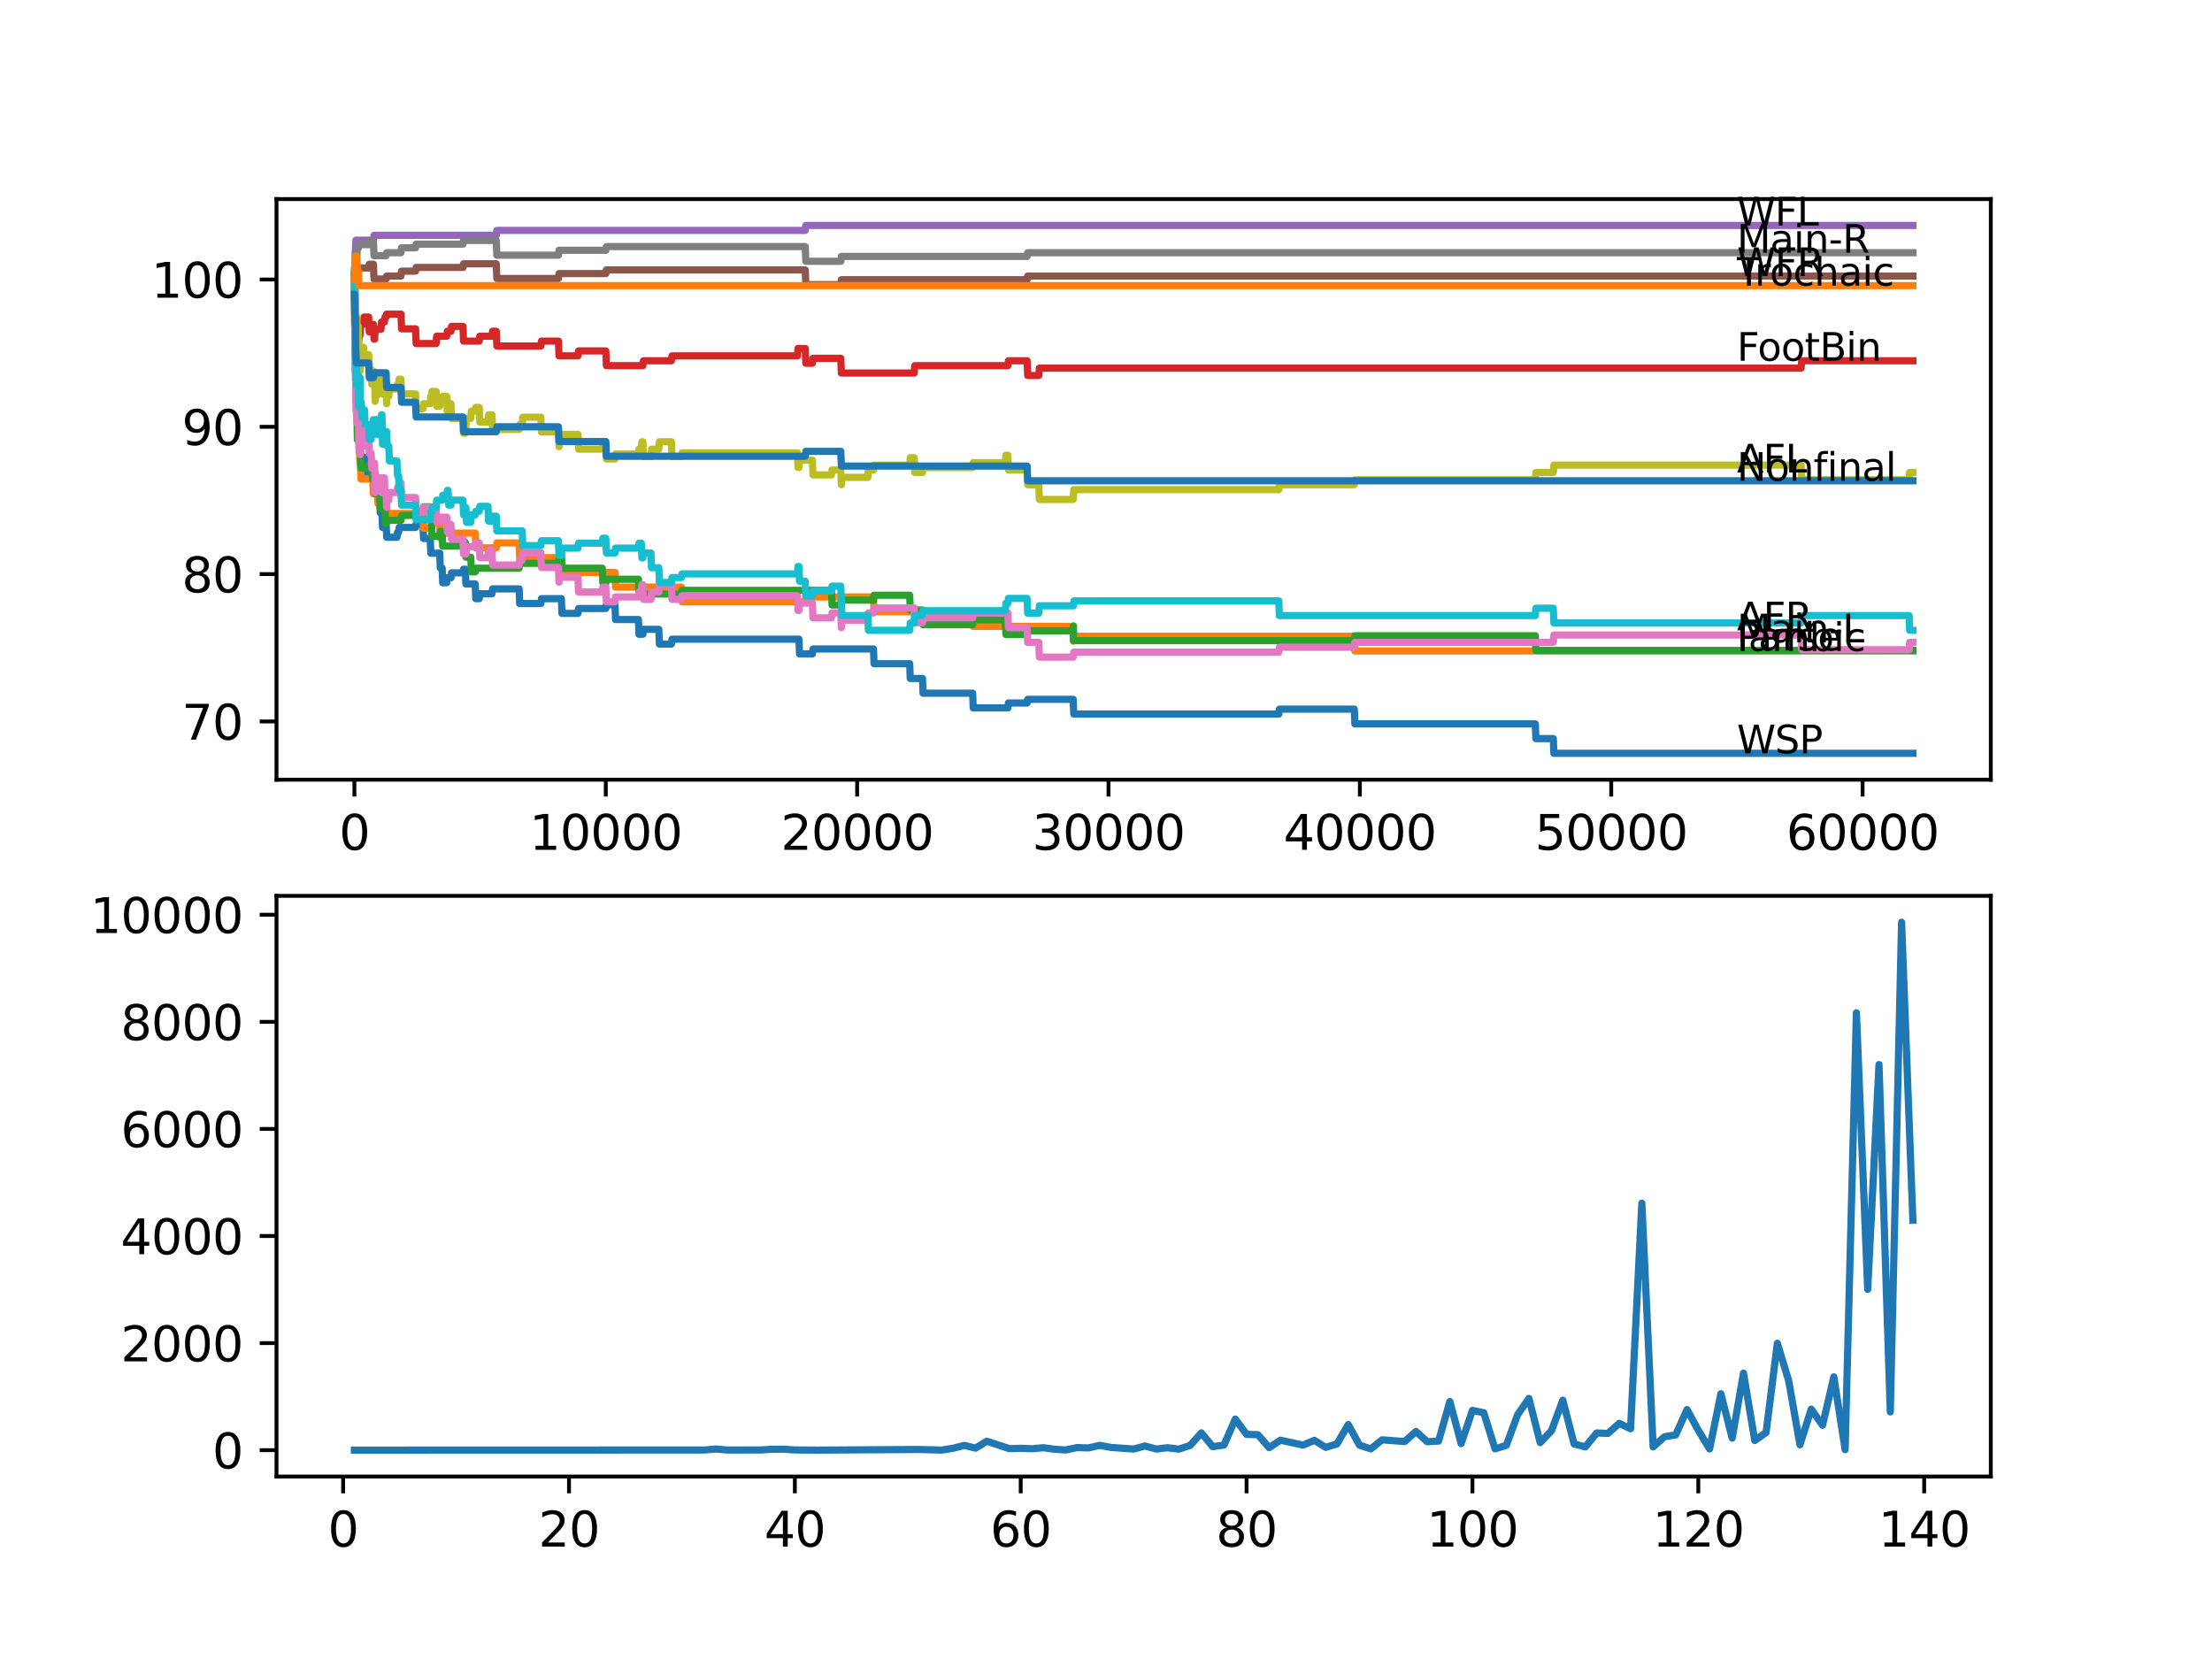 <?xml version="1.0" encoding="utf-8" standalone="no"?>
<!DOCTYPE svg PUBLIC "-//W3C//DTD SVG 1.1//EN"
  "http://www.w3.org/Graphics/SVG/1.1/DTD/svg11.dtd">
<svg xmlns:xlink="http://www.w3.org/1999/xlink" width="460.8pt" height="345.6pt" viewBox="0 0 460.8 345.6" xmlns="http://www.w3.org/2000/svg" version="1.1">
 <defs>
  <style type="text/css">*{stroke-linejoin: round; stroke-linecap: butt}</style>
 </defs>
 <g id="figure_1">
  <g id="patch_1">
   <path d="M 0 345.6 
L 460.8 345.6 
L 460.8 0 
L 0 0 
z
" style="fill: #ffffff"/>
  </g>
  <g id="axes_1">
   <g id="patch_2">
    <path d="M 57.6 162.432 
L 414.72 162.432 
L 414.72 41.472 
L 57.6 41.472 
z
" style="fill: #ffffff"/>
   </g>
   <g id="matplotlib.axis_1">
    <g id="xtick_1">
     <g id="line2d_1">
      <defs>
       <path id="m9a5a674ba6" d="M 0 0 
L 0 3.5 
" style="stroke: #000000; stroke-width: 0.8"/>
      </defs>
      <g>
       <use xlink:href="#m9a5a674ba6" x="73.827" y="162.432" style="stroke: #000000; stroke-width: 0.8"/>
      </g>
     </g>
     <g id="text_1">
      <!-- 0 -->
      <g transform="translate(70.646 177.03)scale(0.1 -0.1)">
       <defs>
        <path id="DejaVuSans-30" d="M 2034 4250 
Q 1547 4250 1301 3770 
Q 1056 3291 1056 2328 
Q 1056 1369 1301 889 
Q 1547 409 2034 409 
Q 2525 409 2770 889 
Q 3016 1369 3016 2328 
Q 3016 3291 2770 3770 
Q 2525 4250 2034 4250 
z
M 2034 4750 
Q 2819 4750 3233 4129 
Q 3647 3509 3647 2328 
Q 3647 1150 3233 529 
Q 2819 -91 2034 -91 
Q 1250 -91 836 529 
Q 422 1150 422 2328 
Q 422 3509 836 4129 
Q 1250 4750 2034 4750 
z
" transform="scale(0.016)"/>
       </defs>
       <use xlink:href="#DejaVuSans-30"/>
      </g>
     </g>
    </g>
    <g id="xtick_2">
     <g id="line2d_2">
      <g>
       <use xlink:href="#m9a5a674ba6" x="126.192" y="162.432" style="stroke: #000000; stroke-width: 0.8"/>
      </g>
     </g>
     <g id="text_2">
      <!-- 10000 -->
      <g transform="translate(110.286 177.03)scale(0.1 -0.1)">
       <defs>
        <path id="DejaVuSans-31" d="M 794 531 
L 1825 531 
L 1825 4091 
L 703 3866 
L 703 4441 
L 1819 4666 
L 2450 4666 
L 2450 531 
L 3481 531 
L 3481 0 
L 794 0 
L 794 531 
z
" transform="scale(0.016)"/>
       </defs>
       <use xlink:href="#DejaVuSans-31"/>
       <use xlink:href="#DejaVuSans-30" x="63.623"/>
       <use xlink:href="#DejaVuSans-30" x="127.246"/>
       <use xlink:href="#DejaVuSans-30" x="190.869"/>
       <use xlink:href="#DejaVuSans-30" x="254.492"/>
      </g>
     </g>
    </g>
    <g id="xtick_3">
     <g id="line2d_3">
      <g>
       <use xlink:href="#m9a5a674ba6" x="178.556" y="162.432" style="stroke: #000000; stroke-width: 0.8"/>
      </g>
     </g>
     <g id="text_3">
      <!-- 20000 -->
      <g transform="translate(162.65 177.03)scale(0.1 -0.1)">
       <defs>
        <path id="DejaVuSans-32" d="M 1228 531 
L 3431 531 
L 3431 0 
L 469 0 
L 469 531 
Q 828 903 1448 1529 
Q 2069 2156 2228 2338 
Q 2531 2678 2651 2914 
Q 2772 3150 2772 3378 
Q 2772 3750 2511 3984 
Q 2250 4219 1831 4219 
Q 1534 4219 1204 4116 
Q 875 4013 500 3803 
L 500 4441 
Q 881 4594 1212 4672 
Q 1544 4750 1819 4750 
Q 2544 4750 2975 4387 
Q 3406 4025 3406 3419 
Q 3406 3131 3298 2873 
Q 3191 2616 2906 2266 
Q 2828 2175 2409 1742 
Q 1991 1309 1228 531 
z
" transform="scale(0.016)"/>
       </defs>
       <use xlink:href="#DejaVuSans-32"/>
       <use xlink:href="#DejaVuSans-30" x="63.623"/>
       <use xlink:href="#DejaVuSans-30" x="127.246"/>
       <use xlink:href="#DejaVuSans-30" x="190.869"/>
       <use xlink:href="#DejaVuSans-30" x="254.492"/>
      </g>
     </g>
    </g>
    <g id="xtick_4">
     <g id="line2d_4">
      <g>
       <use xlink:href="#m9a5a674ba6" x="230.921" y="162.432" style="stroke: #000000; stroke-width: 0.8"/>
      </g>
     </g>
     <g id="text_4">
      <!-- 30000 -->
      <g transform="translate(215.015 177.03)scale(0.1 -0.1)">
       <defs>
        <path id="DejaVuSans-33" d="M 2597 2516 
Q 3050 2419 3304 2112 
Q 3559 1806 3559 1356 
Q 3559 666 3084 287 
Q 2609 -91 1734 -91 
Q 1441 -91 1130 -33 
Q 819 25 488 141 
L 488 750 
Q 750 597 1062 519 
Q 1375 441 1716 441 
Q 2309 441 2620 675 
Q 2931 909 2931 1356 
Q 2931 1769 2642 2001 
Q 2353 2234 1838 2234 
L 1294 2234 
L 1294 2753 
L 1863 2753 
Q 2328 2753 2575 2939 
Q 2822 3125 2822 3475 
Q 2822 3834 2567 4026 
Q 2313 4219 1838 4219 
Q 1578 4219 1281 4162 
Q 984 4106 628 3988 
L 628 4550 
Q 988 4650 1302 4700 
Q 1616 4750 1894 4750 
Q 2613 4750 3031 4423 
Q 3450 4097 3450 3541 
Q 3450 3153 3228 2886 
Q 3006 2619 2597 2516 
z
" transform="scale(0.016)"/>
       </defs>
       <use xlink:href="#DejaVuSans-33"/>
       <use xlink:href="#DejaVuSans-30" x="63.623"/>
       <use xlink:href="#DejaVuSans-30" x="127.246"/>
       <use xlink:href="#DejaVuSans-30" x="190.869"/>
       <use xlink:href="#DejaVuSans-30" x="254.492"/>
      </g>
     </g>
    </g>
    <g id="xtick_5">
     <g id="line2d_5">
      <g>
       <use xlink:href="#m9a5a674ba6" x="283.285" y="162.432" style="stroke: #000000; stroke-width: 0.8"/>
      </g>
     </g>
     <g id="text_5">
      <!-- 40000 -->
      <g transform="translate(267.379 177.03)scale(0.1 -0.1)">
       <defs>
        <path id="DejaVuSans-34" d="M 2419 4116 
L 825 1625 
L 2419 1625 
L 2419 4116 
z
M 2253 4666 
L 3047 4666 
L 3047 1625 
L 3713 1625 
L 3713 1100 
L 3047 1100 
L 3047 0 
L 2419 0 
L 2419 1100 
L 313 1100 
L 313 1709 
L 2253 4666 
z
" transform="scale(0.016)"/>
       </defs>
       <use xlink:href="#DejaVuSans-34"/>
       <use xlink:href="#DejaVuSans-30" x="63.623"/>
       <use xlink:href="#DejaVuSans-30" x="127.246"/>
       <use xlink:href="#DejaVuSans-30" x="190.869"/>
       <use xlink:href="#DejaVuSans-30" x="254.492"/>
      </g>
     </g>
    </g>
    <g id="xtick_6">
     <g id="line2d_6">
      <g>
       <use xlink:href="#m9a5a674ba6" x="335.65" y="162.432" style="stroke: #000000; stroke-width: 0.8"/>
      </g>
     </g>
     <g id="text_6">
      <!-- 50000 -->
      <g transform="translate(319.744 177.03)scale(0.1 -0.1)">
       <defs>
        <path id="DejaVuSans-35" d="M 691 4666 
L 3169 4666 
L 3169 4134 
L 1269 4134 
L 1269 2991 
Q 1406 3038 1543 3061 
Q 1681 3084 1819 3084 
Q 2600 3084 3056 2656 
Q 3513 2228 3513 1497 
Q 3513 744 3044 326 
Q 2575 -91 1722 -91 
Q 1428 -91 1123 -41 
Q 819 9 494 109 
L 494 744 
Q 775 591 1075 516 
Q 1375 441 1709 441 
Q 2250 441 2565 725 
Q 2881 1009 2881 1497 
Q 2881 1984 2565 2268 
Q 2250 2553 1709 2553 
Q 1456 2553 1204 2497 
Q 953 2441 691 2322 
L 691 4666 
z
" transform="scale(0.016)"/>
       </defs>
       <use xlink:href="#DejaVuSans-35"/>
       <use xlink:href="#DejaVuSans-30" x="63.623"/>
       <use xlink:href="#DejaVuSans-30" x="127.246"/>
       <use xlink:href="#DejaVuSans-30" x="190.869"/>
       <use xlink:href="#DejaVuSans-30" x="254.492"/>
      </g>
     </g>
    </g>
    <g id="xtick_7">
     <g id="line2d_7">
      <g>
       <use xlink:href="#m9a5a674ba6" x="388.014" y="162.432" style="stroke: #000000; stroke-width: 0.8"/>
      </g>
     </g>
     <g id="text_7">
      <!-- 60000 -->
      <g transform="translate(372.108 177.03)scale(0.1 -0.1)">
       <defs>
        <path id="DejaVuSans-36" d="M 2113 2584 
Q 1688 2584 1439 2293 
Q 1191 2003 1191 1497 
Q 1191 994 1439 701 
Q 1688 409 2113 409 
Q 2538 409 2786 701 
Q 3034 994 3034 1497 
Q 3034 2003 2786 2293 
Q 2538 2584 2113 2584 
z
M 3366 4563 
L 3366 3988 
Q 3128 4100 2886 4159 
Q 2644 4219 2406 4219 
Q 1781 4219 1451 3797 
Q 1122 3375 1075 2522 
Q 1259 2794 1537 2939 
Q 1816 3084 2150 3084 
Q 2853 3084 3261 2657 
Q 3669 2231 3669 1497 
Q 3669 778 3244 343 
Q 2819 -91 2113 -91 
Q 1303 -91 875 529 
Q 447 1150 447 2328 
Q 447 3434 972 4092 
Q 1497 4750 2381 4750 
Q 2619 4750 2861 4703 
Q 3103 4656 3366 4563 
z
" transform="scale(0.016)"/>
       </defs>
       <use xlink:href="#DejaVuSans-36"/>
       <use xlink:href="#DejaVuSans-30" x="63.623"/>
       <use xlink:href="#DejaVuSans-30" x="127.246"/>
       <use xlink:href="#DejaVuSans-30" x="190.869"/>
       <use xlink:href="#DejaVuSans-30" x="254.492"/>
      </g>
     </g>
    </g>
   </g>
   <g id="matplotlib.axis_2">
    <g id="ytick_1">
     <g id="line2d_8">
      <defs>
       <path id="mfc09162028" d="M 0 0 
L -3.5 0 
" style="stroke: #000000; stroke-width: 0.8"/>
      </defs>
      <g>
       <use xlink:href="#mfc09162028" x="57.6" y="150.285" style="stroke: #000000; stroke-width: 0.8"/>
      </g>
     </g>
     <g id="text_8">
      <!-- 70 -->
      <g transform="translate(37.875 154.084)scale(0.1 -0.1)">
       <defs>
        <path id="DejaVuSans-37" d="M 525 4666 
L 3525 4666 
L 3525 4397 
L 1831 0 
L 1172 0 
L 2766 4134 
L 525 4134 
L 525 4666 
z
" transform="scale(0.016)"/>
       </defs>
       <use xlink:href="#DejaVuSans-37"/>
       <use xlink:href="#DejaVuSans-30" x="63.623"/>
      </g>
     </g>
    </g>
    <g id="ytick_2">
     <g id="line2d_9">
      <g>
       <use xlink:href="#mfc09162028" x="57.6" y="119.597" style="stroke: #000000; stroke-width: 0.8"/>
      </g>
     </g>
     <g id="text_9">
      <!-- 80 -->
      <g transform="translate(37.875 123.397)scale(0.1 -0.1)">
       <defs>
        <path id="DejaVuSans-38" d="M 2034 2216 
Q 1584 2216 1326 1975 
Q 1069 1734 1069 1313 
Q 1069 891 1326 650 
Q 1584 409 2034 409 
Q 2484 409 2743 651 
Q 3003 894 3003 1313 
Q 3003 1734 2745 1975 
Q 2488 2216 2034 2216 
z
M 1403 2484 
Q 997 2584 770 2862 
Q 544 3141 544 3541 
Q 544 4100 942 4425 
Q 1341 4750 2034 4750 
Q 2731 4750 3128 4425 
Q 3525 4100 3525 3541 
Q 3525 3141 3298 2862 
Q 3072 2584 2669 2484 
Q 3125 2378 3379 2068 
Q 3634 1759 3634 1313 
Q 3634 634 3220 271 
Q 2806 -91 2034 -91 
Q 1263 -91 848 271 
Q 434 634 434 1313 
Q 434 1759 690 2068 
Q 947 2378 1403 2484 
z
M 1172 3481 
Q 1172 3119 1398 2916 
Q 1625 2713 2034 2713 
Q 2441 2713 2670 2916 
Q 2900 3119 2900 3481 
Q 2900 3844 2670 4047 
Q 2441 4250 2034 4250 
Q 1625 4250 1398 4047 
Q 1172 3844 1172 3481 
z
" transform="scale(0.016)"/>
       </defs>
       <use xlink:href="#DejaVuSans-38"/>
       <use xlink:href="#DejaVuSans-30" x="63.623"/>
      </g>
     </g>
    </g>
    <g id="ytick_3">
     <g id="line2d_10">
      <g>
       <use xlink:href="#mfc09162028" x="57.6" y="88.91" style="stroke: #000000; stroke-width: 0.8"/>
      </g>
     </g>
     <g id="text_10">
      <!-- 90 -->
      <g transform="translate(37.875 92.709)scale(0.1 -0.1)">
       <defs>
        <path id="DejaVuSans-39" d="M 703 97 
L 703 672 
Q 941 559 1184 500 
Q 1428 441 1663 441 
Q 2288 441 2617 861 
Q 2947 1281 2994 2138 
Q 2813 1869 2534 1725 
Q 2256 1581 1919 1581 
Q 1219 1581 811 2004 
Q 403 2428 403 3163 
Q 403 3881 828 4315 
Q 1253 4750 1959 4750 
Q 2769 4750 3195 4129 
Q 3622 3509 3622 2328 
Q 3622 1225 3098 567 
Q 2575 -91 1691 -91 
Q 1453 -91 1209 -44 
Q 966 3 703 97 
z
M 1959 2075 
Q 2384 2075 2632 2365 
Q 2881 2656 2881 3163 
Q 2881 3666 2632 3958 
Q 2384 4250 1959 4250 
Q 1534 4250 1286 3958 
Q 1038 3666 1038 3163 
Q 1038 2656 1286 2365 
Q 1534 2075 1959 2075 
z
" transform="scale(0.016)"/>
       </defs>
       <use xlink:href="#DejaVuSans-39"/>
       <use xlink:href="#DejaVuSans-30" x="63.623"/>
      </g>
     </g>
    </g>
    <g id="ytick_4">
     <g id="line2d_11">
      <g>
       <use xlink:href="#mfc09162028" x="57.6" y="58.222" style="stroke: #000000; stroke-width: 0.8"/>
      </g>
     </g>
     <g id="text_11">
      <!-- 100 -->
      <g transform="translate(31.512 62.021)scale(0.1 -0.1)">
       <use xlink:href="#DejaVuSans-31"/>
       <use xlink:href="#DejaVuSans-30" x="63.623"/>
       <use xlink:href="#DejaVuSans-30" x="127.246"/>
      </g>
     </g>
    </g>
   </g>
   <g id="line2d_12">
    <path d="M 73.833 58.222 
L 73.838 58.222 
L 73.969 72.543 
L 74.021 72.543 
L 74.105 75.612 
L 74.131 73.822 
L 74.168 73.822 
L 74.288 82.005 
L 74.341 82.005 
L 74.456 87.12 
L 74.482 87.12 
L 74.597 86.608 
L 74.634 86.608 
L 74.76 83.795 
L 74.88 89.933 
L 74.89 89.933 
L 75.006 93.001 
L 75.074 93.001 
L 75.084 92.234 
L 75.089 95.303 
L 75.168 95.303 
L 75.933 95.303 
L 76.048 98.372 
L 76.807 98.372 
L 76.922 97.605 
L 77.655 97.605 
L 77.771 100.673 
L 78.038 100.673 
L 78.148 98.628 
L 78.263 101.696 
L 78.404 101.696 
L 78.519 100.673 
L 78.624 100.673 
L 78.739 103.742 
L 79.095 103.742 
L 79.211 106.811 
L 79.567 106.811 
L 79.682 109.88 
L 80.085 109.88 
L 80.2 108.857 
L 80.436 108.857 
L 80.551 111.925 
L 82.693 111.925 
L 82.808 110.903 
L 83.033 110.903 
L 83.148 109.88 
L 86.573 109.88 
L 86.688 109.112 
L 88.118 109.112 
L 88.233 112.181 
L 89.631 112.181 
L 89.746 115.25 
L 91.605 115.25 
L 91.72 118.319 
L 92.103 118.319 
L 92.218 121.387 
L 93.066 121.387 
L 93.181 120.365 
L 93.946 120.365 
L 94.061 119.342 
L 96.449 119.342 
L 96.564 118.574 
L 96.936 118.574 
L 97.051 121.643 
L 98.994 121.643 
L 99.109 124.712 
L 99.837 124.712 
L 99.952 123.689 
L 102.492 123.689 
L 102.607 122.666 
L 108.142 122.666 
L 108.257 125.735 
L 112.677 125.735 
L 112.792 124.712 
L 116.944 124.712 
L 117.06 127.781 
L 120.411 127.781 
L 120.526 126.758 
L 126.202 126.758 
L 126.318 125.991 
L 128.109 125.991 
L 128.224 129.059 
L 132.994 129.059 
L 133.109 132.128 
L 133.926 132.128 
L 134.041 131.105 
L 137.246 131.105 
L 137.361 134.174 
L 139.87 134.174 
L 139.985 133.151 
L 166.439 133.151 
L 166.555 136.22 
L 169.241 136.22 
L 169.356 135.197 
L 181.965 135.197 
L 182.081 138.266 
L 189.501 138.266 
L 189.616 141.334 
L 192.171 141.334 
L 192.286 144.403 
L 202.623 144.403 
L 202.738 147.472 
L 209.954 147.472 
L 210.069 146.449 
L 213.965 146.449 
L 214.081 145.682 
L 223.569 145.682 
L 223.684 148.75 
L 266.398 148.75 
L 266.513 147.728 
L 282.123 147.728 
L 282.238 150.796 
L 319.836 150.796 
L 319.951 153.865 
L 323.58 153.865 
L 323.695 156.934 
L 398.487 156.934 
L 398.487 156.934 
" clip-path="url(#p7d7d06fa5f)" style="fill: none; stroke: #1f77b4; stroke-width: 1.5; stroke-linecap: square"/>
   </g>
   <g id="line2d_13">
    <path d="M 73.833 57.199 
L 73.974 77.658 
L 74.037 76.123 
L 74.042 79.192 
L 74.079 78.169 
L 74.095 78.169 
L 74.11 77.555 
L 74.173 81.136 
L 74.178 81.136 
L 74.184 81.136 
L 74.21 80.113 
L 74.215 83.181 
L 74.283 83.181 
L 74.325 83.181 
L 74.44 82.159 
L 74.482 82.159 
L 74.602 88.296 
L 74.634 88.296 
L 74.639 87.529 
L 74.644 90.598 
L 74.728 90.598 
L 74.76 90.598 
L 74.875 93.666 
L 74.89 93.666 
L 75.006 96.735 
L 75.084 96.735 
L 75.199 99.804 
L 77.655 99.804 
L 77.771 102.873 
L 77.797 102.873 
L 77.912 101.85 
L 78.624 101.85 
L 78.739 104.918 
L 80.195 104.918 
L 80.31 103.896 
L 80.436 103.896 
L 80.551 106.964 
L 88.118 106.964 
L 88.233 110.033 
L 89.877 110.033 
L 89.992 109.01 
L 91.605 109.01 
L 91.72 112.079 
L 92.103 112.079 
L 92.218 111.056 
L 98.994 111.056 
L 99.109 114.125 
L 103.382 114.125 
L 103.497 113.102 
L 108.142 113.102 
L 108.257 116.171 
L 116.468 116.171 
L 116.583 119.239 
L 128.109 119.239 
L 128.224 122.308 
L 141.964 122.308 
L 142.079 125.377 
L 167.748 125.377 
L 167.864 124.354 
L 181.965 124.354 
L 182.081 127.423 
L 202.623 127.423 
L 202.738 130.491 
L 223.569 130.491 
L 223.621 133.56 
L 223.679 132.537 
L 282.123 132.537 
L 282.238 135.606 
L 398.487 135.606 
L 398.487 135.606 
" clip-path="url(#p7d7d06fa5f)" style="fill: none; stroke: #ff7f0e; stroke-width: 1.5; stroke-linecap: square"/>
   </g>
   <g id="line2d_14">
    <path d="M 73.833 61.291 
L 73.843 61.291 
L 73.88 59.757 
L 73.964 67.429 
L 73.969 67.429 
L 74.089 74.077 
L 74.095 73.055 
L 74.157 81.494 
L 74.168 81.494 
L 74.184 80.88 
L 74.189 83.949 
L 74.257 83.949 
L 74.325 83.949 
L 74.445 91.621 
L 74.482 91.621 
L 74.608 90.086 
L 74.634 90.086 
L 74.754 88.296 
L 74.843 88.296 
L 74.964 94.434 
L 75.084 94.434 
L 75.199 97.502 
L 76.807 97.502 
L 76.922 96.735 
L 77.472 96.735 
L 77.587 99.804 
L 78.148 99.804 
L 78.263 102.873 
L 79.095 102.873 
L 79.211 105.941 
L 80.195 105.941 
L 80.31 109.01 
L 80.436 109.01 
L 80.551 108.396 
L 83.536 108.396 
L 83.651 107.373 
L 86.573 107.373 
L 86.688 106.606 
L 88.118 106.606 
L 88.233 105.583 
L 89.631 105.583 
L 89.746 108.652 
L 89.877 108.652 
L 89.992 111.721 
L 91.605 111.721 
L 91.72 110.698 
L 92.103 110.698 
L 92.218 113.767 
L 96.449 113.767 
L 96.564 113 
L 96.936 113 
L 97.051 116.068 
L 98.072 116.068 
L 98.187 119.137 
L 98.994 119.137 
L 99.109 118.37 
L 108.142 118.37 
L 108.257 117.347 
L 116.337 117.347 
L 116.452 116.324 
L 116.468 116.324 
L 116.583 115.301 
L 116.944 115.301 
L 117.06 118.37 
L 125.469 118.37 
L 125.585 121.439 
L 126.202 121.439 
L 126.318 120.671 
L 132.994 120.671 
L 133.109 123.74 
L 141.964 123.74 
L 142.079 122.973 
L 173.21 122.973 
L 173.325 126.042 
L 175.153 126.042 
L 175.268 125.019 
L 181.965 125.019 
L 182.081 123.996 
L 189.501 123.996 
L 189.616 127.065 
L 192.171 127.065 
L 192.286 130.133 
L 202.623 130.133 
L 202.738 129.11 
L 209.425 129.11 
L 209.541 132.179 
L 213.965 132.179 
L 214.081 131.412 
L 223.569 131.412 
L 223.621 130.389 
L 223.627 133.458 
L 223.668 133.458 
L 282.123 133.458 
L 282.238 132.435 
L 319.836 132.435 
L 319.951 135.504 
L 398.487 135.504 
L 398.487 135.504 
" clip-path="url(#p7d7d06fa5f)" style="fill: none; stroke: #2ca02c; stroke-width: 1.5; stroke-linecap: square"/>
   </g>
   <g id="line2d_15">
    <path d="M 73.833 58.222 
L 73.875 57.455 
L 73.88 60.524 
L 73.937 57.967 
L 74.068 70.242 
L 74.079 70.242 
L 74.095 69.219 
L 74.168 73.566 
L 74.173 72.952 
L 74.184 72.952 
L 74.299 76.021 
L 74.372 76.021 
L 74.487 74.487 
L 74.576 74.487 
L 74.702 70.906 
L 74.749 70.906 
L 74.864 69.884 
L 74.98 69.884 
L 75.095 67.582 
L 75.734 67.582 
L 75.849 66.048 
L 76.807 66.048 
L 76.922 69.116 
L 77.325 69.116 
L 77.441 67.582 
L 77.797 67.582 
L 77.912 70.651 
L 78.038 70.651 
L 78.158 68.605 
L 79.362 68.605 
L 79.478 67.071 
L 80.085 67.071 
L 80.2 66.048 
L 80.436 66.048 
L 80.551 65.434 
L 83.536 65.434 
L 83.651 68.503 
L 86.573 68.503 
L 86.688 71.571 
L 90.851 71.571 
L 90.966 70.037 
L 93.066 70.037 
L 93.181 69.014 
L 93.946 69.014 
L 94.061 67.991 
L 96.449 67.991 
L 96.564 71.06 
L 99.837 71.06 
L 99.952 70.037 
L 102.492 70.037 
L 102.607 69.014 
L 103.382 69.014 
L 103.497 72.083 
L 112.677 72.083 
L 112.792 71.06 
L 116.337 71.06 
L 116.452 74.129 
L 120.411 74.129 
L 120.526 73.106 
L 126.202 73.106 
L 126.318 76.174 
L 133.926 76.174 
L 134.041 75.152 
L 139.87 75.152 
L 139.985 74.129 
L 166.12 74.129 
L 166.235 72.594 
L 167.748 72.594 
L 167.864 75.663 
L 169.241 75.663 
L 169.356 74.64 
L 175.153 74.64 
L 175.268 77.709 
L 190.443 77.709 
L 190.558 76.174 
L 209.954 76.174 
L 210.069 75.152 
L 213.965 75.152 
L 214.081 78.22 
L 216.4 78.22 
L 216.515 76.686 
L 375.211 76.686 
L 375.326 75.152 
L 398.487 75.152 
L 398.487 75.152 
" clip-path="url(#p7d7d06fa5f)" style="fill: none; stroke: #d62728; stroke-width: 1.5; stroke-linecap: square"/>
   </g>
   <g id="line2d_16">
    <path d="M 73.833 58.222 
L 73.854 58.222 
L 73.979 52.596 
L 74.026 52.596 
L 74.147 50.039 
L 77.797 50.039 
L 77.912 49.016 
L 103.382 49.016 
L 103.497 47.993 
L 167.748 47.993 
L 167.864 46.97 
L 398.487 46.97 
L 398.487 46.97 
" clip-path="url(#p7d7d06fa5f)" style="fill: none; stroke: #9467bd; stroke-width: 1.5; stroke-linecap: square"/>
   </g>
   <g id="line2d_17">
    <path d="M 73.833 57.199 
L 73.848 57.199 
L 73.969 55.154 
L 74.026 55.154 
L 74.089 58.222 
L 74.136 55.818 
L 76.807 55.818 
L 76.922 55.051 
L 77.797 55.051 
L 77.912 58.12 
L 80.436 58.12 
L 80.551 57.506 
L 83.536 57.506 
L 83.651 56.483 
L 86.573 56.483 
L 86.688 55.716 
L 96.449 55.716 
L 96.564 54.949 
L 103.382 54.949 
L 103.497 58.018 
L 116.337 58.018 
L 116.452 56.995 
L 126.202 56.995 
L 126.318 56.228 
L 167.748 56.228 
L 167.864 59.296 
L 175.153 59.296 
L 175.268 58.273 
L 213.965 58.273 
L 214.081 57.506 
L 398.487 57.506 
L 398.487 57.506 
" clip-path="url(#p7d7d06fa5f)" style="fill: none; stroke: #8c564b; stroke-width: 1.5; stroke-linecap: square"/>
   </g>
   <g id="line2d_18">
    <path d="M 73.833 61.291 
L 73.848 58.734 
L 73.89 67.94 
L 73.896 67.94 
L 73.943 67.94 
L 74.021 74.077 
L 74.058 73.055 
L 74.079 73.055 
L 74.089 72.032 
L 74.126 83.539 
L 74.131 83.539 
L 74.152 83.539 
L 74.168 85.585 
L 74.267 81.903 
L 74.346 81.903 
L 74.393 88.04 
L 74.461 86.506 
L 74.482 86.506 
L 74.618 83.949 
L 74.634 83.949 
L 74.76 93.666 
L 74.875 92.643 
L 74.89 92.643 
L 74.98 91.621 
L 74.985 94.689 
L 74.99 94.689 
L 75.048 94.689 
L 75.168 91.365 
L 75.268 91.365 
L 75.383 89.83 
L 75.734 89.83 
L 75.849 92.899 
L 75.933 92.899 
L 76.048 91.365 
L 76.807 91.365 
L 76.922 94.434 
L 77.325 94.434 
L 77.441 97.502 
L 77.655 97.502 
L 77.771 96.479 
L 78.038 96.479 
L 78.148 102.617 
L 78.153 101.594 
L 78.404 101.594 
L 78.519 100.571 
L 78.624 100.571 
L 78.739 99.548 
L 79.362 99.548 
L 79.478 102.617 
L 79.567 102.617 
L 79.687 99.548 
L 80.085 99.548 
L 80.2 102.617 
L 80.436 102.617 
L 80.535 105.686 
L 80.546 104.151 
L 81.001 104.151 
L 81.117 102.617 
L 82.693 102.617 
L 82.808 101.594 
L 83.033 101.594 
L 83.148 100.571 
L 83.536 100.571 
L 83.651 103.64 
L 86.573 103.64 
L 86.688 106.709 
L 88.118 106.709 
L 88.233 105.686 
L 90.851 105.686 
L 90.966 108.754 
L 91.605 108.754 
L 91.72 107.731 
L 93.066 107.731 
L 93.181 110.8 
L 93.344 110.8 
L 93.459 109.266 
L 93.946 109.266 
L 94.061 112.335 
L 96.449 112.335 
L 96.564 115.403 
L 97.062 115.403 
L 97.177 113.869 
L 98.994 113.869 
L 99.109 113.102 
L 99.837 113.102 
L 99.952 116.171 
L 101.664 116.171 
L 101.78 114.636 
L 102.492 114.636 
L 102.607 117.705 
L 108.142 117.705 
L 108.257 116.682 
L 108.786 116.682 
L 108.901 115.148 
L 112.677 115.148 
L 112.792 118.216 
L 116.337 118.216 
L 116.452 121.285 
L 116.468 121.285 
L 116.583 120.262 
L 120.411 120.262 
L 120.526 123.331 
L 125.469 123.331 
L 125.585 122.308 
L 126.202 122.308 
L 126.318 125.377 
L 128.109 125.377 
L 128.224 124.354 
L 132.994 124.354 
L 133.109 123.331 
L 133.607 123.331 
L 133.722 121.797 
L 133.926 121.797 
L 134.041 124.865 
L 135.607 124.865 
L 135.722 123.331 
L 137.246 123.331 
L 137.361 121.797 
L 139.87 121.797 
L 139.985 124.865 
L 141.964 124.865 
L 142.079 124.098 
L 166.12 124.098 
L 166.235 127.167 
L 166.439 127.167 
L 166.555 125.633 
L 169.241 125.633 
L 169.356 128.701 
L 173.21 128.701 
L 173.325 127.678 
L 175.153 127.678 
L 175.268 130.747 
L 175.273 130.747 
L 175.388 129.213 
L 180.787 129.213 
L 180.902 127.678 
L 181.965 127.678 
L 182.081 126.655 
L 190.443 126.655 
L 190.558 129.724 
L 192.171 129.724 
L 192.286 128.701 
L 202.623 128.701 
L 202.738 127.678 
L 209.954 127.678 
L 210.069 130.747 
L 213.965 130.747 
L 214.081 133.816 
L 216.4 133.816 
L 216.515 136.885 
L 223.569 136.885 
L 223.684 135.862 
L 266.398 135.862 
L 266.513 134.839 
L 282.123 134.839 
L 282.238 133.816 
L 323.58 133.816 
L 323.695 132.282 
L 375.211 132.282 
L 375.326 135.35 
L 397.702 135.35 
L 397.817 133.816 
L 398.487 133.816 
L 398.487 133.816 
" clip-path="url(#p7d7d06fa5f)" style="fill: none; stroke: #e377c2; stroke-width: 1.5; stroke-linecap: square"/>
   </g>
   <g id="line2d_19">
    <path d="M 73.833 57.199 
L 73.848 57.199 
L 73.974 54.131 
L 74.026 54.131 
L 74.089 57.199 
L 74.136 54.796 
L 74.163 54.796 
L 74.278 53.261 
L 74.346 53.261 
L 74.461 51.727 
L 74.634 51.727 
L 74.749 50.96 
L 76.807 50.96 
L 76.922 50.192 
L 77.797 50.192 
L 77.912 53.261 
L 80.436 53.261 
L 80.551 52.647 
L 83.536 52.647 
L 83.651 51.624 
L 86.573 51.624 
L 86.688 50.857 
L 96.449 50.857 
L 96.564 50.09 
L 103.382 50.09 
L 103.497 53.159 
L 116.337 53.159 
L 116.452 52.136 
L 126.202 52.136 
L 126.318 51.369 
L 167.748 51.369 
L 167.864 54.437 
L 175.153 54.437 
L 175.268 53.415 
L 213.965 53.415 
L 214.081 52.647 
L 398.487 52.647 
L 398.487 52.647 
" clip-path="url(#p7d7d06fa5f)" style="fill: none; stroke: #7f7f7f; stroke-width: 1.5; stroke-linecap: square"/>
   </g>
   <g id="line2d_20">
    <path d="M 73.833 61.291 
L 73.848 58.734 
L 73.89 67.94 
L 73.901 66.917 
L 73.906 66.917 
L 73.974 63.337 
L 74.016 66.406 
L 74.021 66.406 
L 74.089 63.337 
L 74.11 68.861 
L 74.121 68.093 
L 74.168 72.185 
L 74.231 68.503 
L 74.325 68.503 
L 74.346 65.945 
L 74.377 72.083 
L 74.424 70.548 
L 74.482 70.548 
L 74.618 67.991 
L 74.634 67.991 
L 74.76 77.709 
L 74.88 75.152 
L 74.89 75.152 
L 74.98 74.129 
L 74.985 77.197 
L 74.99 77.197 
L 75.048 77.197 
L 75.168 73.873 
L 75.268 73.873 
L 75.383 72.339 
L 75.734 72.339 
L 75.849 75.407 
L 75.933 75.407 
L 76.048 73.873 
L 76.807 73.873 
L 76.922 76.942 
L 77.325 76.942 
L 77.441 80.01 
L 77.472 80.01 
L 77.587 78.476 
L 77.655 78.476 
L 77.771 77.453 
L 78.038 77.453 
L 78.148 83.591 
L 78.153 82.568 
L 78.404 82.568 
L 78.519 81.545 
L 78.624 81.545 
L 78.739 80.522 
L 79.095 80.522 
L 79.211 78.988 
L 79.362 78.988 
L 79.478 82.056 
L 79.567 82.056 
L 79.687 78.988 
L 80.085 78.988 
L 80.195 82.056 
L 80.31 81.033 
L 80.436 81.033 
L 80.535 84.102 
L 80.546 82.568 
L 81.001 82.568 
L 81.117 81.033 
L 82.693 81.033 
L 82.808 80.01 
L 83.033 80.01 
L 83.148 78.988 
L 83.536 78.988 
L 83.651 82.056 
L 86.573 82.056 
L 86.688 85.125 
L 88.118 85.125 
L 88.233 84.102 
L 89.631 84.102 
L 89.746 82.568 
L 89.877 82.568 
L 89.992 81.545 
L 90.851 81.545 
L 90.966 84.614 
L 91.605 84.614 
L 91.72 83.591 
L 92.103 83.591 
L 92.218 82.568 
L 93.066 82.568 
L 93.181 85.636 
L 93.344 85.636 
L 93.459 84.102 
L 93.946 84.102 
L 94.061 87.171 
L 96.449 87.171 
L 96.564 90.24 
L 96.936 90.24 
L 97.051 88.705 
L 97.062 88.705 
L 97.177 87.171 
L 98.072 87.171 
L 98.187 85.636 
L 98.994 85.636 
L 99.109 84.869 
L 99.837 84.869 
L 99.952 87.938 
L 101.664 87.938 
L 101.78 86.404 
L 102.492 86.404 
L 102.607 89.472 
L 108.142 89.472 
L 108.257 88.449 
L 108.786 88.449 
L 108.901 86.915 
L 112.677 86.915 
L 112.792 89.984 
L 116.337 89.984 
L 116.452 93.053 
L 116.468 93.053 
L 116.583 92.03 
L 116.944 92.03 
L 117.06 90.495 
L 120.411 90.495 
L 120.526 93.564 
L 125.469 93.564 
L 125.585 92.541 
L 126.202 92.541 
L 126.318 95.61 
L 128.109 95.61 
L 128.224 94.587 
L 132.994 94.587 
L 133.109 93.564 
L 133.607 93.564 
L 133.722 92.03 
L 133.926 92.03 
L 134.041 95.098 
L 135.607 95.098 
L 135.722 93.564 
L 137.246 93.564 
L 137.361 92.03 
L 139.87 92.03 
L 139.985 95.098 
L 141.964 95.098 
L 142.079 94.331 
L 166.12 94.331 
L 166.235 97.4 
L 166.439 97.4 
L 166.555 95.866 
L 169.241 95.866 
L 169.356 98.934 
L 173.21 98.934 
L 173.325 97.911 
L 175.153 97.911 
L 175.268 100.98 
L 175.273 100.98 
L 175.388 99.446 
L 180.787 99.446 
L 180.902 97.911 
L 181.965 97.911 
L 182.081 96.889 
L 189.501 96.889 
L 189.616 95.354 
L 190.443 95.354 
L 190.558 98.423 
L 192.171 98.423 
L 192.286 97.4 
L 202.623 97.4 
L 202.738 96.377 
L 209.425 96.377 
L 209.541 94.843 
L 209.954 94.843 
L 210.069 97.911 
L 213.965 97.911 
L 214.081 100.98 
L 216.4 100.98 
L 216.515 104.049 
L 223.569 104.049 
L 223.689 102.003 
L 266.398 102.003 
L 266.513 100.98 
L 282.123 100.98 
L 282.238 99.957 
L 319.836 99.957 
L 319.951 98.423 
L 323.58 98.423 
L 323.695 96.889 
L 375.211 96.889 
L 375.326 99.957 
L 397.702 99.957 
L 397.817 98.423 
L 398.487 98.423 
L 398.487 98.423 
" clip-path="url(#p7d7d06fa5f)" style="fill: none; stroke: #bcbd22; stroke-width: 1.5; stroke-linecap: square"/>
   </g>
   <g id="line2d_21">
    <path d="M 73.833 58.222 
L 73.854 55.665 
L 73.88 64.871 
L 73.922 60.78 
L 73.937 60.78 
L 74.058 71.009 
L 74.063 69.986 
L 74.079 69.986 
L 74.205 80.266 
L 74.21 80.266 
L 74.33 78.22 
L 74.341 78.22 
L 74.346 76.686 
L 74.351 79.755 
L 74.445 78.732 
L 74.482 78.732 
L 74.576 78.22 
L 74.655 84.358 
L 74.692 81.801 
L 74.712 81.801 
L 74.749 84.869 
L 74.822 82.823 
L 74.843 82.823 
L 74.959 80.266 
L 74.98 80.266 
L 75.048 78.732 
L 75.053 81.801 
L 75.074 81.801 
L 75.084 84.869 
L 75.184 83.846 
L 75.268 83.846 
L 75.383 86.915 
L 75.734 86.915 
L 75.849 85.381 
L 75.933 85.381 
L 76.048 88.449 
L 76.807 88.449 
L 76.922 91.518 
L 77.325 91.518 
L 77.441 89.984 
L 77.472 89.984 
L 77.587 88.449 
L 77.655 88.449 
L 77.771 87.427 
L 77.797 87.427 
L 77.912 90.495 
L 78.038 90.495 
L 78.163 87.427 
L 78.404 87.427 
L 78.519 90.495 
L 78.624 90.495 
L 78.739 89.472 
L 79.095 89.472 
L 79.211 87.938 
L 79.362 87.938 
L 79.478 86.404 
L 79.567 86.404 
L 79.687 92.541 
L 80.085 92.541 
L 80.205 90.495 
L 80.436 90.495 
L 80.535 89.882 
L 80.651 92.95 
L 81.001 92.95 
L 81.117 96.019 
L 82.693 96.019 
L 82.808 99.088 
L 83.033 99.088 
L 83.148 102.157 
L 83.536 102.157 
L 83.651 105.225 
L 86.573 105.225 
L 86.688 108.294 
L 89.631 108.294 
L 89.746 106.76 
L 89.877 106.76 
L 89.992 105.737 
L 90.851 105.737 
L 90.966 104.202 
L 92.103 104.202 
L 92.218 103.18 
L 93.066 103.18 
L 93.181 102.157 
L 93.344 102.157 
L 93.459 105.225 
L 93.946 105.225 
L 94.061 104.202 
L 96.449 104.202 
L 96.564 107.271 
L 96.936 107.271 
L 97.051 105.737 
L 97.062 105.737 
L 97.177 108.806 
L 98.072 108.806 
L 98.187 107.271 
L 98.994 107.271 
L 99.109 106.504 
L 99.837 106.504 
L 99.952 105.481 
L 101.664 105.481 
L 101.78 108.55 
L 102.492 108.55 
L 102.607 107.527 
L 103.382 107.527 
L 103.497 110.596 
L 108.786 110.596 
L 108.901 113.664 
L 112.677 113.664 
L 112.792 112.641 
L 116.337 112.641 
L 116.452 115.71 
L 116.944 115.71 
L 117.06 114.176 
L 120.411 114.176 
L 120.526 113.153 
L 125.469 113.153 
L 125.585 112.13 
L 126.202 112.13 
L 126.318 115.199 
L 128.109 115.199 
L 128.224 114.176 
L 132.994 114.176 
L 133.109 113.153 
L 133.607 113.153 
L 133.722 116.222 
L 133.926 116.222 
L 134.041 115.199 
L 135.607 115.199 
L 135.722 118.268 
L 137.246 118.268 
L 137.361 121.336 
L 139.87 121.336 
L 139.985 120.313 
L 141.964 120.313 
L 142.079 119.546 
L 166.12 119.546 
L 166.235 118.012 
L 166.439 118.012 
L 166.555 121.081 
L 167.748 121.081 
L 167.864 124.149 
L 169.241 124.149 
L 169.356 123.126 
L 173.21 123.126 
L 173.325 122.103 
L 175.153 122.103 
L 175.268 125.172 
L 175.273 125.172 
L 175.388 128.241 
L 180.787 128.241 
L 180.902 131.31 
L 189.501 131.31 
L 189.616 129.775 
L 190.443 129.775 
L 190.558 128.241 
L 192.171 128.241 
L 192.286 127.218 
L 209.425 127.218 
L 209.541 125.684 
L 209.954 125.684 
L 210.069 124.661 
L 213.965 124.661 
L 214.081 127.73 
L 216.4 127.73 
L 216.515 126.195 
L 223.621 126.195 
L 223.737 125.172 
L 266.398 125.172 
L 266.513 128.241 
L 319.836 128.241 
L 319.951 126.707 
L 323.58 126.707 
L 323.695 129.775 
L 375.211 129.775 
L 375.326 128.241 
L 397.702 128.241 
L 397.817 131.31 
L 398.487 131.31 
L 398.487 131.31 
" clip-path="url(#p7d7d06fa5f)" style="fill: none; stroke: #17becf; stroke-width: 1.5; stroke-linecap: square"/>
   </g>
   <g id="line2d_22">
    <path d="M 73.833 61.291 
L 73.848 61.291 
L 73.969 67.429 
L 74.026 67.429 
L 74.089 66.406 
L 74.1 72.543 
L 74.105 72.543 
L 74.22 75.612 
L 76.807 75.612 
L 76.922 78.681 
L 77.797 78.681 
L 77.912 77.658 
L 80.436 77.658 
L 80.551 80.726 
L 83.536 80.726 
L 83.651 83.795 
L 86.573 83.795 
L 86.688 86.864 
L 96.449 86.864 
L 96.564 89.933 
L 103.382 89.933 
L 103.497 88.91 
L 116.337 88.91 
L 116.452 91.979 
L 126.202 91.979 
L 126.318 95.047 
L 167.748 95.047 
L 167.864 94.024 
L 175.153 94.024 
L 175.268 97.093 
L 213.965 97.093 
L 214.081 100.162 
L 398.487 100.162 
L 398.487 100.162 
" clip-path="url(#p7d7d06fa5f)" style="fill: none; stroke: #1f77b4; stroke-width: 1.5; stroke-linecap: square"/>
   </g>
   <g id="line2d_23">
    <path d="M 73.833 58.222 
L 73.838 58.222 
L 73.979 53.363 
L 74.346 53.363 
L 74.461 56.432 
L 74.634 56.432 
L 74.749 59.501 
L 398.487 59.501 
L 398.487 59.501 
" clip-path="url(#p7d7d06fa5f)" style="fill: none; stroke: #ff7f0e; stroke-width: 1.5; stroke-linecap: square"/>
   </g>
   <g id="patch_3">
    <path d="M 57.6 162.432 
L 57.6 41.472 
" style="fill: none; stroke: #000000; stroke-width: 0.8; stroke-linejoin: miter; stroke-linecap: square"/>
   </g>
   <g id="patch_4">
    <path d="M 414.72 162.432 
L 414.72 41.472 
" style="fill: none; stroke: #000000; stroke-width: 0.8; stroke-linejoin: miter; stroke-linecap: square"/>
   </g>
   <g id="patch_5">
    <path d="M 57.6 162.432 
L 414.72 162.432 
" style="fill: none; stroke: #000000; stroke-width: 0.8; stroke-linejoin: miter; stroke-linecap: square"/>
   </g>
   <g id="patch_6">
    <path d="M 57.6 41.472 
L 414.72 41.472 
" style="fill: none; stroke: #000000; stroke-width: 0.8; stroke-linejoin: miter; stroke-linecap: square"/>
   </g>
   <g id="text_12">
    <!-- WSP -->
    <g transform="translate(361.832 156.934)scale(0.08 -0.08)">
     <defs>
      <path id="DejaVuSans-57" d="M 213 4666 
L 850 4666 
L 1831 722 
L 2809 4666 
L 3519 4666 
L 4500 722 
L 5478 4666 
L 6119 4666 
L 4947 0 
L 4153 0 
L 3169 4050 
L 2175 0 
L 1381 0 
L 213 4666 
z
" transform="scale(0.016)"/>
      <path id="DejaVuSans-53" d="M 3425 4513 
L 3425 3897 
Q 3066 4069 2747 4153 
Q 2428 4238 2131 4238 
Q 1616 4238 1336 4038 
Q 1056 3838 1056 3469 
Q 1056 3159 1242 3001 
Q 1428 2844 1947 2747 
L 2328 2669 
Q 3034 2534 3370 2195 
Q 3706 1856 3706 1288 
Q 3706 609 3251 259 
Q 2797 -91 1919 -91 
Q 1588 -91 1214 -16 
Q 841 59 441 206 
L 441 856 
Q 825 641 1194 531 
Q 1563 422 1919 422 
Q 2459 422 2753 634 
Q 3047 847 3047 1241 
Q 3047 1584 2836 1778 
Q 2625 1972 2144 2069 
L 1759 2144 
Q 1053 2284 737 2584 
Q 422 2884 422 3419 
Q 422 4038 858 4394 
Q 1294 4750 2059 4750 
Q 2388 4750 2728 4690 
Q 3069 4631 3425 4513 
z
" transform="scale(0.016)"/>
      <path id="DejaVuSans-50" d="M 1259 4147 
L 1259 2394 
L 2053 2394 
Q 2494 2394 2734 2622 
Q 2975 2850 2975 3272 
Q 2975 3691 2734 3919 
Q 2494 4147 2053 4147 
L 1259 4147 
z
M 628 4666 
L 2053 4666 
Q 2838 4666 3239 4311 
Q 3641 3956 3641 3272 
Q 3641 2581 3239 2228 
Q 2838 1875 2053 1875 
L 1259 1875 
L 1259 0 
L 628 0 
L 628 4666 
z
" transform="scale(0.016)"/>
     </defs>
     <use xlink:href="#DejaVuSans-57"/>
     <use xlink:href="#DejaVuSans-53" x="98.877"/>
     <use xlink:href="#DejaVuSans-50" x="162.354"/>
    </g>
   </g>
   <g id="text_13">
    <!-- Iambic -->
    <g transform="translate(361.832 135.606)scale(0.08 -0.08)">
     <defs>
      <path id="DejaVuSans-49" d="M 628 4666 
L 1259 4666 
L 1259 0 
L 628 0 
L 628 4666 
z
" transform="scale(0.016)"/>
      <path id="DejaVuSans-61" d="M 2194 1759 
Q 1497 1759 1228 1600 
Q 959 1441 959 1056 
Q 959 750 1161 570 
Q 1363 391 1709 391 
Q 2188 391 2477 730 
Q 2766 1069 2766 1631 
L 2766 1759 
L 2194 1759 
z
M 3341 1997 
L 3341 0 
L 2766 0 
L 2766 531 
Q 2569 213 2275 61 
Q 1981 -91 1556 -91 
Q 1019 -91 701 211 
Q 384 513 384 1019 
Q 384 1609 779 1909 
Q 1175 2209 1959 2209 
L 2766 2209 
L 2766 2266 
Q 2766 2663 2505 2880 
Q 2244 3097 1772 3097 
Q 1472 3097 1187 3025 
Q 903 2953 641 2809 
L 641 3341 
Q 956 3463 1253 3523 
Q 1550 3584 1831 3584 
Q 2591 3584 2966 3190 
Q 3341 2797 3341 1997 
z
" transform="scale(0.016)"/>
      <path id="DejaVuSans-6d" d="M 3328 2828 
Q 3544 3216 3844 3400 
Q 4144 3584 4550 3584 
Q 5097 3584 5394 3201 
Q 5691 2819 5691 2113 
L 5691 0 
L 5113 0 
L 5113 2094 
Q 5113 2597 4934 2840 
Q 4756 3084 4391 3084 
Q 3944 3084 3684 2787 
Q 3425 2491 3425 1978 
L 3425 0 
L 2847 0 
L 2847 2094 
Q 2847 2600 2669 2842 
Q 2491 3084 2119 3084 
Q 1678 3084 1418 2786 
Q 1159 2488 1159 1978 
L 1159 0 
L 581 0 
L 581 3500 
L 1159 3500 
L 1159 2956 
Q 1356 3278 1631 3431 
Q 1906 3584 2284 3584 
Q 2666 3584 2933 3390 
Q 3200 3197 3328 2828 
z
" transform="scale(0.016)"/>
      <path id="DejaVuSans-62" d="M 3116 1747 
Q 3116 2381 2855 2742 
Q 2594 3103 2138 3103 
Q 1681 3103 1420 2742 
Q 1159 2381 1159 1747 
Q 1159 1113 1420 752 
Q 1681 391 2138 391 
Q 2594 391 2855 752 
Q 3116 1113 3116 1747 
z
M 1159 2969 
Q 1341 3281 1617 3432 
Q 1894 3584 2278 3584 
Q 2916 3584 3314 3078 
Q 3713 2572 3713 1747 
Q 3713 922 3314 415 
Q 2916 -91 2278 -91 
Q 1894 -91 1617 61 
Q 1341 213 1159 525 
L 1159 0 
L 581 0 
L 581 4863 
L 1159 4863 
L 1159 2969 
z
" transform="scale(0.016)"/>
      <path id="DejaVuSans-69" d="M 603 3500 
L 1178 3500 
L 1178 0 
L 603 0 
L 603 3500 
z
M 603 4863 
L 1178 4863 
L 1178 4134 
L 603 4134 
L 603 4863 
z
" transform="scale(0.016)"/>
      <path id="DejaVuSans-63" d="M 3122 3366 
L 3122 2828 
Q 2878 2963 2633 3030 
Q 2388 3097 2138 3097 
Q 1578 3097 1268 2742 
Q 959 2388 959 1747 
Q 959 1106 1268 751 
Q 1578 397 2138 397 
Q 2388 397 2633 464 
Q 2878 531 3122 666 
L 3122 134 
Q 2881 22 2623 -34 
Q 2366 -91 2075 -91 
Q 1284 -91 818 406 
Q 353 903 353 1747 
Q 353 2603 823 3093 
Q 1294 3584 2113 3584 
Q 2378 3584 2631 3529 
Q 2884 3475 3122 3366 
z
" transform="scale(0.016)"/>
     </defs>
     <use xlink:href="#DejaVuSans-49"/>
     <use xlink:href="#DejaVuSans-61" x="29.492"/>
     <use xlink:href="#DejaVuSans-6d" x="90.771"/>
     <use xlink:href="#DejaVuSans-62" x="188.184"/>
     <use xlink:href="#DejaVuSans-69" x="251.66"/>
     <use xlink:href="#DejaVuSans-63" x="279.443"/>
    </g>
   </g>
   <g id="text_14">
    <!-- Parse -->
    <g transform="translate(361.832 135.504)scale(0.08 -0.08)">
     <defs>
      <path id="DejaVuSans-72" d="M 2631 2963 
Q 2534 3019 2420 3045 
Q 2306 3072 2169 3072 
Q 1681 3072 1420 2755 
Q 1159 2438 1159 1844 
L 1159 0 
L 581 0 
L 581 3500 
L 1159 3500 
L 1159 2956 
Q 1341 3275 1631 3429 
Q 1922 3584 2338 3584 
Q 2397 3584 2469 3576 
Q 2541 3569 2628 3553 
L 2631 2963 
z
" transform="scale(0.016)"/>
      <path id="DejaVuSans-73" d="M 2834 3397 
L 2834 2853 
Q 2591 2978 2328 3040 
Q 2066 3103 1784 3103 
Q 1356 3103 1142 2972 
Q 928 2841 928 2578 
Q 928 2378 1081 2264 
Q 1234 2150 1697 2047 
L 1894 2003 
Q 2506 1872 2764 1633 
Q 3022 1394 3022 966 
Q 3022 478 2636 193 
Q 2250 -91 1575 -91 
Q 1294 -91 989 -36 
Q 684 19 347 128 
L 347 722 
Q 666 556 975 473 
Q 1284 391 1588 391 
Q 1994 391 2212 530 
Q 2431 669 2431 922 
Q 2431 1156 2273 1281 
Q 2116 1406 1581 1522 
L 1381 1569 
Q 847 1681 609 1914 
Q 372 2147 372 2553 
Q 372 3047 722 3315 
Q 1072 3584 1716 3584 
Q 2034 3584 2315 3537 
Q 2597 3491 2834 3397 
z
" transform="scale(0.016)"/>
      <path id="DejaVuSans-65" d="M 3597 1894 
L 3597 1613 
L 953 1613 
Q 991 1019 1311 708 
Q 1631 397 2203 397 
Q 2534 397 2845 478 
Q 3156 559 3463 722 
L 3463 178 
Q 3153 47 2828 -22 
Q 2503 -91 2169 -91 
Q 1331 -91 842 396 
Q 353 884 353 1716 
Q 353 2575 817 3079 
Q 1281 3584 2069 3584 
Q 2775 3584 3186 3129 
Q 3597 2675 3597 1894 
z
M 3022 2063 
Q 3016 2534 2758 2815 
Q 2500 3097 2075 3097 
Q 1594 3097 1305 2825 
Q 1016 2553 972 2059 
L 3022 2063 
z
" transform="scale(0.016)"/>
     </defs>
     <use xlink:href="#DejaVuSans-50"/>
     <use xlink:href="#DejaVuSans-61" x="55.803"/>
     <use xlink:href="#DejaVuSans-72" x="117.082"/>
     <use xlink:href="#DejaVuSans-73" x="158.195"/>
     <use xlink:href="#DejaVuSans-65" x="210.295"/>
    </g>
   </g>
   <g id="text_15">
    <!-- FootBin -->
    <g transform="translate(361.832 75.152)scale(0.08 -0.08)">
     <defs>
      <path id="DejaVuSans-46" d="M 628 4666 
L 3309 4666 
L 3309 4134 
L 1259 4134 
L 1259 2759 
L 3109 2759 
L 3109 2228 
L 1259 2228 
L 1259 0 
L 628 0 
L 628 4666 
z
" transform="scale(0.016)"/>
      <path id="DejaVuSans-6f" d="M 1959 3097 
Q 1497 3097 1228 2736 
Q 959 2375 959 1747 
Q 959 1119 1226 758 
Q 1494 397 1959 397 
Q 2419 397 2687 759 
Q 2956 1122 2956 1747 
Q 2956 2369 2687 2733 
Q 2419 3097 1959 3097 
z
M 1959 3584 
Q 2709 3584 3137 3096 
Q 3566 2609 3566 1747 
Q 3566 888 3137 398 
Q 2709 -91 1959 -91 
Q 1206 -91 779 398 
Q 353 888 353 1747 
Q 353 2609 779 3096 
Q 1206 3584 1959 3584 
z
" transform="scale(0.016)"/>
      <path id="DejaVuSans-74" d="M 1172 4494 
L 1172 3500 
L 2356 3500 
L 2356 3053 
L 1172 3053 
L 1172 1153 
Q 1172 725 1289 603 
Q 1406 481 1766 481 
L 2356 481 
L 2356 0 
L 1766 0 
Q 1100 0 847 248 
Q 594 497 594 1153 
L 594 3053 
L 172 3053 
L 172 3500 
L 594 3500 
L 594 4494 
L 1172 4494 
z
" transform="scale(0.016)"/>
      <path id="DejaVuSans-42" d="M 1259 2228 
L 1259 519 
L 2272 519 
Q 2781 519 3026 730 
Q 3272 941 3272 1375 
Q 3272 1813 3026 2020 
Q 2781 2228 2272 2228 
L 1259 2228 
z
M 1259 4147 
L 1259 2741 
L 2194 2741 
Q 2656 2741 2882 2914 
Q 3109 3088 3109 3444 
Q 3109 3797 2882 3972 
Q 2656 4147 2194 4147 
L 1259 4147 
z
M 628 4666 
L 2241 4666 
Q 2963 4666 3353 4366 
Q 3744 4066 3744 3513 
Q 3744 3084 3544 2831 
Q 3344 2578 2956 2516 
Q 3422 2416 3680 2098 
Q 3938 1781 3938 1306 
Q 3938 681 3513 340 
Q 3088 0 2303 0 
L 628 0 
L 628 4666 
z
" transform="scale(0.016)"/>
      <path id="DejaVuSans-6e" d="M 3513 2113 
L 3513 0 
L 2938 0 
L 2938 2094 
Q 2938 2591 2744 2837 
Q 2550 3084 2163 3084 
Q 1697 3084 1428 2787 
Q 1159 2491 1159 1978 
L 1159 0 
L 581 0 
L 581 3500 
L 1159 3500 
L 1159 2956 
Q 1366 3272 1645 3428 
Q 1925 3584 2291 3584 
Q 2894 3584 3203 3211 
Q 3513 2838 3513 2113 
z
" transform="scale(0.016)"/>
     </defs>
     <use xlink:href="#DejaVuSans-46"/>
     <use xlink:href="#DejaVuSans-6f" x="53.895"/>
     <use xlink:href="#DejaVuSans-6f" x="115.076"/>
     <use xlink:href="#DejaVuSans-74" x="176.258"/>
     <use xlink:href="#DejaVuSans-42" x="215.467"/>
     <use xlink:href="#DejaVuSans-69" x="284.07"/>
     <use xlink:href="#DejaVuSans-6e" x="311.854"/>
    </g>
   </g>
   <g id="text_16">
    <!-- WFL -->
    <g transform="translate(361.832 46.97)scale(0.08 -0.08)">
     <defs>
      <path id="DejaVuSans-4c" d="M 628 4666 
L 1259 4666 
L 1259 531 
L 3531 531 
L 3531 0 
L 628 0 
L 628 4666 
z
" transform="scale(0.016)"/>
     </defs>
     <use xlink:href="#DejaVuSans-57"/>
     <use xlink:href="#DejaVuSans-46" x="98.877"/>
     <use xlink:href="#DejaVuSans-4c" x="156.396"/>
    </g>
   </g>
   <g id="text_17">
    <!-- WFR -->
    <g transform="translate(361.832 57.506)scale(0.08 -0.08)">
     <defs>
      <path id="DejaVuSans-52" d="M 2841 2188 
Q 3044 2119 3236 1894 
Q 3428 1669 3622 1275 
L 4263 0 
L 3584 0 
L 2988 1197 
Q 2756 1666 2539 1819 
Q 2322 1972 1947 1972 
L 1259 1972 
L 1259 0 
L 628 0 
L 628 4666 
L 2053 4666 
Q 2853 4666 3247 4331 
Q 3641 3997 3641 3322 
Q 3641 2881 3436 2590 
Q 3231 2300 2841 2188 
z
M 1259 4147 
L 1259 2491 
L 2053 2491 
Q 2509 2491 2742 2702 
Q 2975 2913 2975 3322 
Q 2975 3731 2742 3939 
Q 2509 4147 2053 4147 
L 1259 4147 
z
" transform="scale(0.016)"/>
     </defs>
     <use xlink:href="#DejaVuSans-57"/>
     <use xlink:href="#DejaVuSans-46" x="98.877"/>
     <use xlink:href="#DejaVuSans-52" x="156.396"/>
    </g>
   </g>
   <g id="text_18">
    <!-- Main-L -->
    <g transform="translate(361.832 133.816)scale(0.08 -0.08)">
     <defs>
      <path id="DejaVuSans-4d" d="M 628 4666 
L 1569 4666 
L 2759 1491 
L 3956 4666 
L 4897 4666 
L 4897 0 
L 4281 0 
L 4281 4097 
L 3078 897 
L 2444 897 
L 1241 4097 
L 1241 0 
L 628 0 
L 628 4666 
z
" transform="scale(0.016)"/>
      <path id="DejaVuSans-2d" d="M 313 2009 
L 1997 2009 
L 1997 1497 
L 313 1497 
L 313 2009 
z
" transform="scale(0.016)"/>
     </defs>
     <use xlink:href="#DejaVuSans-4d"/>
     <use xlink:href="#DejaVuSans-61" x="86.279"/>
     <use xlink:href="#DejaVuSans-69" x="147.559"/>
     <use xlink:href="#DejaVuSans-6e" x="175.342"/>
     <use xlink:href="#DejaVuSans-2d" x="238.721"/>
     <use xlink:href="#DejaVuSans-4c" x="274.805"/>
    </g>
   </g>
   <g id="text_19">
    <!-- Main-R -->
    <g transform="translate(361.832 52.647)scale(0.08 -0.08)">
     <use xlink:href="#DejaVuSans-4d"/>
     <use xlink:href="#DejaVuSans-61" x="86.279"/>
     <use xlink:href="#DejaVuSans-69" x="147.559"/>
     <use xlink:href="#DejaVuSans-6e" x="175.342"/>
     <use xlink:href="#DejaVuSans-2d" x="238.721"/>
     <use xlink:href="#DejaVuSans-52" x="274.805"/>
    </g>
   </g>
   <g id="text_20">
    <!-- AFL -->
    <g transform="translate(361.832 98.423)scale(0.08 -0.08)">
     <defs>
      <path id="DejaVuSans-41" d="M 2188 4044 
L 1331 1722 
L 3047 1722 
L 2188 4044 
z
M 1831 4666 
L 2547 4666 
L 4325 0 
L 3669 0 
L 3244 1197 
L 1141 1197 
L 716 0 
L 50 0 
L 1831 4666 
z
" transform="scale(0.016)"/>
     </defs>
     <use xlink:href="#DejaVuSans-41"/>
     <use xlink:href="#DejaVuSans-46" x="68.408"/>
     <use xlink:href="#DejaVuSans-4c" x="125.928"/>
    </g>
   </g>
   <g id="text_21">
    <!-- AFR -->
    <g transform="translate(361.832 131.31)scale(0.08 -0.08)">
     <use xlink:href="#DejaVuSans-41"/>
     <use xlink:href="#DejaVuSans-46" x="68.408"/>
     <use xlink:href="#DejaVuSans-52" x="125.928"/>
    </g>
   </g>
   <g id="text_22">
    <!-- Nonfinal -->
    <g transform="translate(361.832 100.162)scale(0.08 -0.08)">
     <defs>
      <path id="DejaVuSans-4e" d="M 628 4666 
L 1478 4666 
L 3547 763 
L 3547 4666 
L 4159 4666 
L 4159 0 
L 3309 0 
L 1241 3903 
L 1241 0 
L 628 0 
L 628 4666 
z
" transform="scale(0.016)"/>
      <path id="DejaVuSans-66" d="M 2375 4863 
L 2375 4384 
L 1825 4384 
Q 1516 4384 1395 4259 
Q 1275 4134 1275 3809 
L 1275 3500 
L 2222 3500 
L 2222 3053 
L 1275 3053 
L 1275 0 
L 697 0 
L 697 3053 
L 147 3053 
L 147 3500 
L 697 3500 
L 697 3744 
Q 697 4328 969 4595 
Q 1241 4863 1831 4863 
L 2375 4863 
z
" transform="scale(0.016)"/>
      <path id="DejaVuSans-6c" d="M 603 4863 
L 1178 4863 
L 1178 0 
L 603 0 
L 603 4863 
z
" transform="scale(0.016)"/>
     </defs>
     <use xlink:href="#DejaVuSans-4e"/>
     <use xlink:href="#DejaVuSans-6f" x="74.805"/>
     <use xlink:href="#DejaVuSans-6e" x="135.986"/>
     <use xlink:href="#DejaVuSans-66" x="199.365"/>
     <use xlink:href="#DejaVuSans-69" x="234.57"/>
     <use xlink:href="#DejaVuSans-6e" x="262.354"/>
     <use xlink:href="#DejaVuSans-61" x="325.732"/>
     <use xlink:href="#DejaVuSans-6c" x="387.012"/>
    </g>
   </g>
   <g id="text_23">
    <!-- Trochaic -->
    <g transform="translate(361.832 59.501)scale(0.08 -0.08)">
     <defs>
      <path id="DejaVuSans-54" d="M -19 4666 
L 3928 4666 
L 3928 4134 
L 2272 4134 
L 2272 0 
L 1638 0 
L 1638 4134 
L -19 4134 
L -19 4666 
z
" transform="scale(0.016)"/>
      <path id="DejaVuSans-68" d="M 3513 2113 
L 3513 0 
L 2938 0 
L 2938 2094 
Q 2938 2591 2744 2837 
Q 2550 3084 2163 3084 
Q 1697 3084 1428 2787 
Q 1159 2491 1159 1978 
L 1159 0 
L 581 0 
L 581 4863 
L 1159 4863 
L 1159 2956 
Q 1366 3272 1645 3428 
Q 1925 3584 2291 3584 
Q 2894 3584 3203 3211 
Q 3513 2838 3513 2113 
z
" transform="scale(0.016)"/>
     </defs>
     <use xlink:href="#DejaVuSans-54"/>
     <use xlink:href="#DejaVuSans-72" x="46.334"/>
     <use xlink:href="#DejaVuSans-6f" x="85.197"/>
     <use xlink:href="#DejaVuSans-63" x="146.379"/>
     <use xlink:href="#DejaVuSans-68" x="201.359"/>
     <use xlink:href="#DejaVuSans-61" x="264.738"/>
     <use xlink:href="#DejaVuSans-69" x="326.018"/>
     <use xlink:href="#DejaVuSans-63" x="353.801"/>
    </g>
   </g>
  </g>
  <g id="axes_2">
   <g id="patch_7">
    <path d="M 57.6 307.584 
L 414.72 307.584 
L 414.72 186.624 
L 57.6 186.624 
z
" style="fill: #ffffff"/>
   </g>
   <g id="matplotlib.axis_3">
    <g id="xtick_8">
     <g id="line2d_24">
      <g>
       <use xlink:href="#m9a5a674ba6" x="71.48" y="307.584" style="stroke: #000000; stroke-width: 0.8"/>
      </g>
     </g>
     <g id="text_24">
      <!-- 0 -->
      <g transform="translate(68.299 322.182)scale(0.1 -0.1)">
       <use xlink:href="#DejaVuSans-30"/>
      </g>
     </g>
    </g>
    <g id="xtick_9">
     <g id="line2d_25">
      <g>
       <use xlink:href="#m9a5a674ba6" x="118.532" y="307.584" style="stroke: #000000; stroke-width: 0.8"/>
      </g>
     </g>
     <g id="text_25">
      <!-- 20 -->
      <g transform="translate(112.169 322.182)scale(0.1 -0.1)">
       <use xlink:href="#DejaVuSans-32"/>
       <use xlink:href="#DejaVuSans-30" x="63.623"/>
      </g>
     </g>
    </g>
    <g id="xtick_10">
     <g id="line2d_26">
      <g>
       <use xlink:href="#m9a5a674ba6" x="165.583" y="307.584" style="stroke: #000000; stroke-width: 0.8"/>
      </g>
     </g>
     <g id="text_26">
      <!-- 40 -->
      <g transform="translate(159.22 322.182)scale(0.1 -0.1)">
       <use xlink:href="#DejaVuSans-34"/>
       <use xlink:href="#DejaVuSans-30" x="63.623"/>
      </g>
     </g>
    </g>
    <g id="xtick_11">
     <g id="line2d_27">
      <g>
       <use xlink:href="#m9a5a674ba6" x="212.634" y="307.584" style="stroke: #000000; stroke-width: 0.8"/>
      </g>
     </g>
     <g id="text_27">
      <!-- 60 -->
      <g transform="translate(206.272 322.182)scale(0.1 -0.1)">
       <use xlink:href="#DejaVuSans-36"/>
       <use xlink:href="#DejaVuSans-30" x="63.623"/>
      </g>
     </g>
    </g>
    <g id="xtick_12">
     <g id="line2d_28">
      <g>
       <use xlink:href="#m9a5a674ba6" x="259.686" y="307.584" style="stroke: #000000; stroke-width: 0.8"/>
      </g>
     </g>
     <g id="text_28">
      <!-- 80 -->
      <g transform="translate(253.323 322.182)scale(0.1 -0.1)">
       <use xlink:href="#DejaVuSans-38"/>
       <use xlink:href="#DejaVuSans-30" x="63.623"/>
      </g>
     </g>
    </g>
    <g id="xtick_13">
     <g id="line2d_29">
      <g>
       <use xlink:href="#m9a5a674ba6" x="306.737" y="307.584" style="stroke: #000000; stroke-width: 0.8"/>
      </g>
     </g>
     <g id="text_29">
      <!-- 100 -->
      <g transform="translate(297.193 322.182)scale(0.1 -0.1)">
       <use xlink:href="#DejaVuSans-31"/>
       <use xlink:href="#DejaVuSans-30" x="63.623"/>
       <use xlink:href="#DejaVuSans-30" x="127.246"/>
      </g>
     </g>
    </g>
    <g id="xtick_14">
     <g id="line2d_30">
      <g>
       <use xlink:href="#m9a5a674ba6" x="353.788" y="307.584" style="stroke: #000000; stroke-width: 0.8"/>
      </g>
     </g>
     <g id="text_30">
      <!-- 120 -->
      <g transform="translate(344.245 322.182)scale(0.1 -0.1)">
       <use xlink:href="#DejaVuSans-31"/>
       <use xlink:href="#DejaVuSans-32" x="63.623"/>
       <use xlink:href="#DejaVuSans-30" x="127.246"/>
      </g>
     </g>
    </g>
    <g id="xtick_15">
     <g id="line2d_31">
      <g>
       <use xlink:href="#m9a5a674ba6" x="400.84" y="307.584" style="stroke: #000000; stroke-width: 0.8"/>
      </g>
     </g>
     <g id="text_31">
      <!-- 140 -->
      <g transform="translate(391.296 322.182)scale(0.1 -0.1)">
       <use xlink:href="#DejaVuSans-31"/>
       <use xlink:href="#DejaVuSans-34" x="63.623"/>
       <use xlink:href="#DejaVuSans-30" x="127.246"/>
      </g>
     </g>
    </g>
   </g>
   <g id="matplotlib.axis_4">
    <g id="ytick_5">
     <g id="line2d_32">
      <g>
       <use xlink:href="#mfc09162028" x="57.6" y="302.097" style="stroke: #000000; stroke-width: 0.8"/>
      </g>
     </g>
     <g id="text_32">
      <!-- 0 -->
      <g transform="translate(44.237 305.896)scale(0.1 -0.1)">
       <use xlink:href="#DejaVuSans-30"/>
      </g>
     </g>
    </g>
    <g id="ytick_6">
     <g id="line2d_33">
      <g>
       <use xlink:href="#mfc09162028" x="57.6" y="279.79" style="stroke: #000000; stroke-width: 0.8"/>
      </g>
     </g>
     <g id="text_33">
      <!-- 2000 -->
      <g transform="translate(25.15 283.589)scale(0.1 -0.1)">
       <use xlink:href="#DejaVuSans-32"/>
       <use xlink:href="#DejaVuSans-30" x="63.623"/>
       <use xlink:href="#DejaVuSans-30" x="127.246"/>
       <use xlink:href="#DejaVuSans-30" x="190.869"/>
      </g>
     </g>
    </g>
    <g id="ytick_7">
     <g id="line2d_34">
      <g>
       <use xlink:href="#mfc09162028" x="57.6" y="257.482" style="stroke: #000000; stroke-width: 0.8"/>
      </g>
     </g>
     <g id="text_34">
      <!-- 4000 -->
      <g transform="translate(25.15 261.282)scale(0.1 -0.1)">
       <use xlink:href="#DejaVuSans-34"/>
       <use xlink:href="#DejaVuSans-30" x="63.623"/>
       <use xlink:href="#DejaVuSans-30" x="127.246"/>
       <use xlink:href="#DejaVuSans-30" x="190.869"/>
      </g>
     </g>
    </g>
    <g id="ytick_8">
     <g id="line2d_35">
      <g>
       <use xlink:href="#mfc09162028" x="57.6" y="235.175" style="stroke: #000000; stroke-width: 0.8"/>
      </g>
     </g>
     <g id="text_35">
      <!-- 6000 -->
      <g transform="translate(25.15 238.974)scale(0.1 -0.1)">
       <use xlink:href="#DejaVuSans-36"/>
       <use xlink:href="#DejaVuSans-30" x="63.623"/>
       <use xlink:href="#DejaVuSans-30" x="127.246"/>
       <use xlink:href="#DejaVuSans-30" x="190.869"/>
      </g>
     </g>
    </g>
    <g id="ytick_9">
     <g id="line2d_36">
      <g>
       <use xlink:href="#mfc09162028" x="57.6" y="212.868" style="stroke: #000000; stroke-width: 0.8"/>
      </g>
     </g>
     <g id="text_36">
      <!-- 8000 -->
      <g transform="translate(25.15 216.667)scale(0.1 -0.1)">
       <use xlink:href="#DejaVuSans-38"/>
       <use xlink:href="#DejaVuSans-30" x="63.623"/>
       <use xlink:href="#DejaVuSans-30" x="127.246"/>
       <use xlink:href="#DejaVuSans-30" x="190.869"/>
      </g>
     </g>
    </g>
    <g id="ytick_10">
     <g id="line2d_37">
      <g>
       <use xlink:href="#mfc09162028" x="57.6" y="190.561" style="stroke: #000000; stroke-width: 0.8"/>
      </g>
     </g>
     <g id="text_37">
      <!-- 10000 -->
      <g transform="translate(18.788 194.36)scale(0.1 -0.1)">
       <use xlink:href="#DejaVuSans-31"/>
       <use xlink:href="#DejaVuSans-30" x="63.623"/>
       <use xlink:href="#DejaVuSans-30" x="127.246"/>
       <use xlink:href="#DejaVuSans-30" x="190.869"/>
       <use xlink:href="#DejaVuSans-30" x="254.492"/>
      </g>
     </g>
    </g>
   </g>
   <g id="line2d_38">
    <path d="M 73.833 302.086 
L 146.762 302.064 
L 149.115 301.852 
L 151.468 302.064 
L 158.525 302.052 
L 160.878 301.907 
L 163.23 301.896 
L 165.583 302.052 
L 170.288 302.086 
L 191.461 301.952 
L 196.166 302.075 
L 198.519 301.707 
L 200.871 301.104 
L 203.224 301.673 
L 205.577 300.234 
L 210.282 301.785 
L 212.634 301.707 
L 214.987 301.796 
L 217.339 301.584 
L 219.692 301.907 
L 222.045 302.052 
L 224.397 301.55 
L 226.75 301.629 
L 229.102 301.093 
L 231.455 301.528 
L 236.16 301.863 
L 238.513 301.227 
L 240.865 301.863 
L 243.218 301.584 
L 245.57 301.885 
L 247.923 301.104 
L 250.275 298.494 
L 252.628 301.372 
L 254.981 301.026 
L 257.333 295.628 
L 259.686 298.807 
L 262.038 298.874 
L 264.391 301.573 
L 266.743 300.022 
L 271.449 301.037 
L 273.801 300.045 
L 276.154 301.506 
L 278.506 300.814 
L 280.859 296.766 
L 283.211 301.06 
L 285.564 301.829 
L 287.917 299.944 
L 292.622 300.301 
L 294.974 298.204 
L 297.327 300.335 
L 299.679 300.201 
L 302.032 291.958 
L 304.385 300.725 
L 306.737 293.81 
L 309.09 294.301 
L 311.442 301.818 
L 313.795 301.082 
L 316.147 294.713 
L 318.5 291.323 
L 320.852 300.535 
L 323.205 298.037 
L 325.558 291.691 
L 327.91 300.792 
L 330.263 301.417 
L 332.615 298.517 
L 334.968 298.606 
L 337.32 296.509 
L 339.673 297.636 
L 342.026 250.645 
L 344.378 301.417 
L 346.731 299.309 
L 349.083 298.918 
L 351.436 293.643 
L 353.788 297.959 
L 356.141 301.84 
L 358.494 290.352 
L 360.846 299.587 
L 363.199 286.047 
L 365.551 300.089 
L 367.904 298.416 
L 370.256 279.834 
L 372.609 287.608 
L 374.962 300.97 
L 377.314 293.553 
L 379.667 296.911 
L 382.019 286.828 
L 384.372 301.985 
L 386.724 210.983 
L 389.077 268.603 
L 391.43 221.769 
L 393.782 294.122 
L 396.135 192.122 
L 398.487 254.192 
L 398.487 254.192 
" clip-path="url(#p04e866fde1)" style="fill: none; stroke: #1f77b4; stroke-width: 1.5; stroke-linecap: square"/>
   </g>
   <g id="patch_8">
    <path d="M 57.6 307.584 
L 57.6 186.624 
" style="fill: none; stroke: #000000; stroke-width: 0.8; stroke-linejoin: miter; stroke-linecap: square"/>
   </g>
   <g id="patch_9">
    <path d="M 414.72 307.584 
L 414.72 186.624 
" style="fill: none; stroke: #000000; stroke-width: 0.8; stroke-linejoin: miter; stroke-linecap: square"/>
   </g>
   <g id="patch_10">
    <path d="M 57.6 307.584 
L 414.72 307.584 
" style="fill: none; stroke: #000000; stroke-width: 0.8; stroke-linejoin: miter; stroke-linecap: square"/>
   </g>
   <g id="patch_11">
    <path d="M 57.6 186.624 
L 414.72 186.624 
" style="fill: none; stroke: #000000; stroke-width: 0.8; stroke-linejoin: miter; stroke-linecap: square"/>
   </g>
  </g>
 </g>
 <defs>
  <clipPath id="p7d7d06fa5f">
   <rect x="57.6" y="41.472" width="357.12" height="120.96"/>
  </clipPath>
  <clipPath id="p04e866fde1">
   <rect x="57.6" y="186.624" width="357.12" height="120.96"/>
  </clipPath>
 </defs>
</svg>
